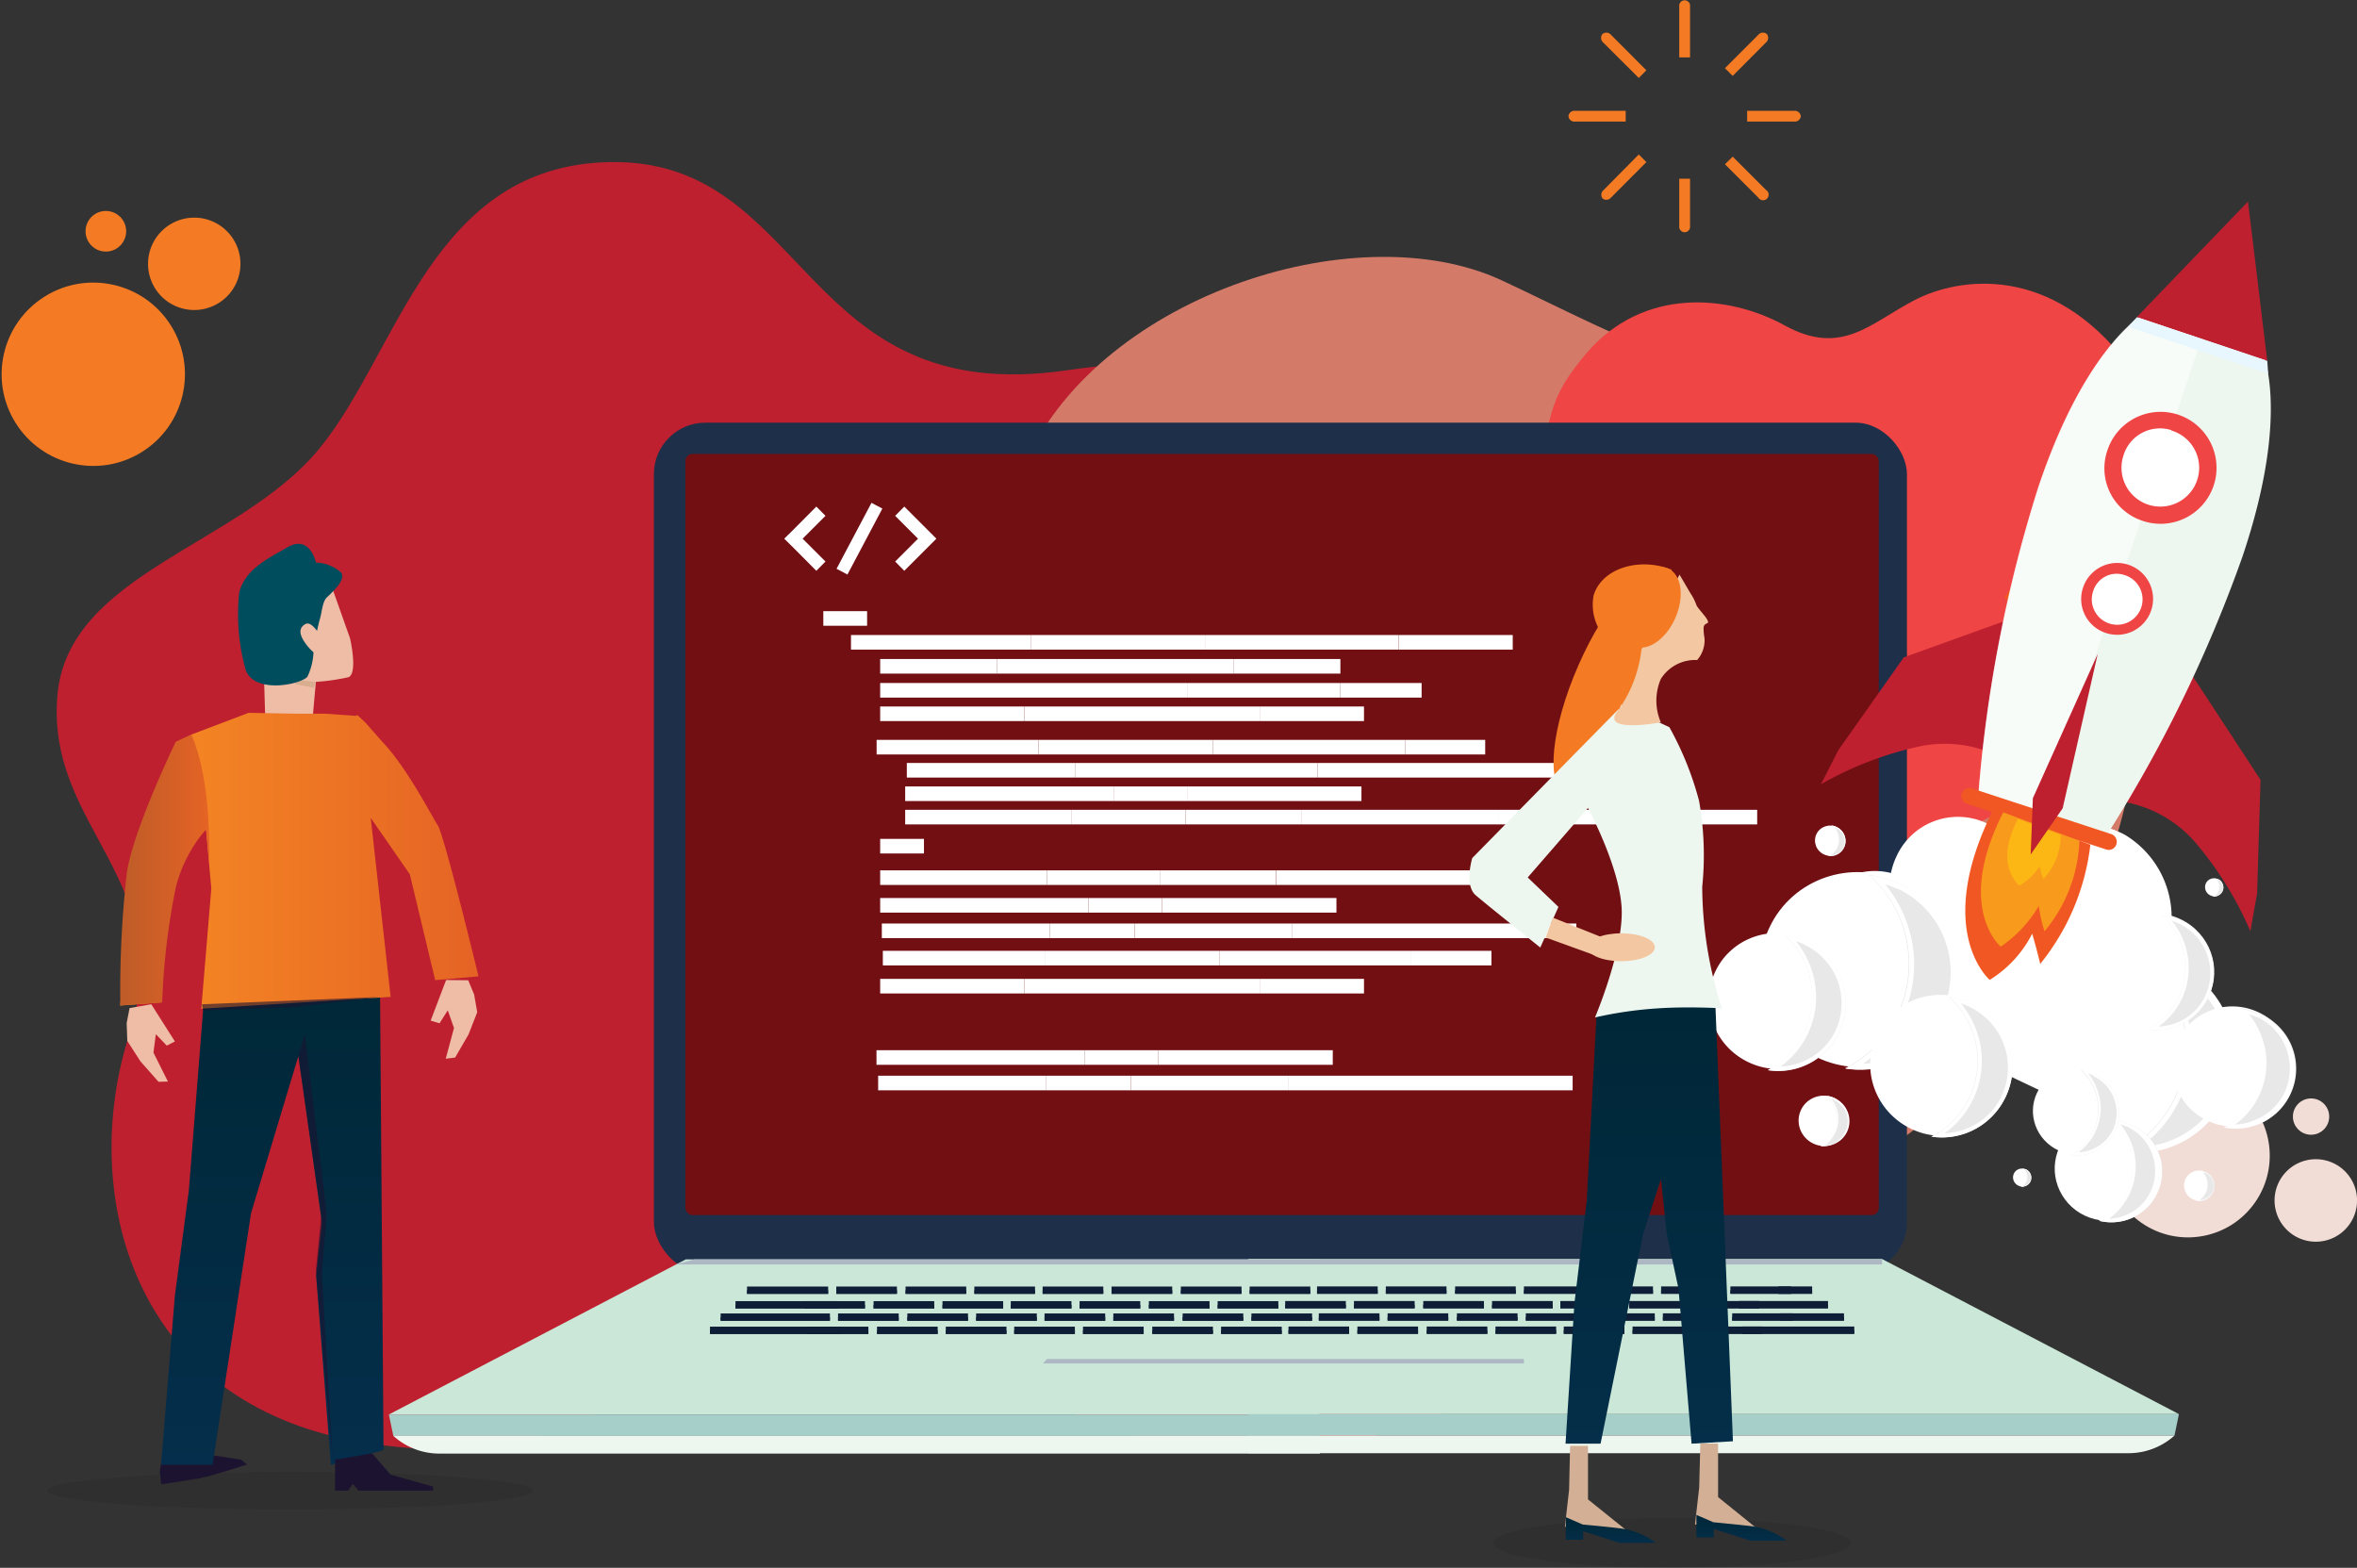 <svg xmlns="http://www.w3.org/2000/svg" xmlns:xlink="http://www.w3.org/1999/xlink" viewBox="0 0 185.71 123.52"><rect x="0" y="0" width="185.71" height="123.52" fill="#333333" stroke="none"/><defs><style>.cls-1{fill:#f47b24;}.cls-2,.cls-24{fill:#be202f;}.cls-3{fill:#d37a69;}.cls-4{fill:#ef4545;}.cls-5{fill:#1d2f49;}.cls-6{fill:#710f13;}.cls-7{fill:#cae7d7;}.cls-8{fill:#a7cfc9;}.cls-9{fill:#eef7ef;}.cls-10{fill:#adb8c4;}.cls-11{fill:#0f1e37;}.cls-12,.cls-27{fill:#fff;}.cls-13{fill:#f2ddd6;}.cls-14{fill:#1d1b1a;opacity:0.14;}.cls-15{fill:#efbca6;}.cls-16{fill:#d9ae90;}.cls-17,.cls-20{fill:#1c1331;}.cls-18{fill:url(#Dégradé_sans_nom_2);}.cls-19{fill:url(#Dégradé_sans_nom_5);}.cls-20,.cls-27{opacity:0.6;}.cls-21{fill:#004d5e;}.cls-22{fill:url(#Dégradé_sans_nom_71);}.cls-23{fill:#e9e8e8;}.cls-24,.cls-29,.cls-30,.cls-31{fill-rule:evenodd;}.cls-25,.cls-29{fill:#f15722;}.cls-26{fill:#205976;}.cls-28{fill:#e8f6fe;}.cls-30{fill:#f89a1c;}.cls-31{fill:#fdb714;}.cls-32{fill:url(#Dégradé_sans_nom_3);}.cls-33{fill:#d3b095;}.cls-34{fill:url(#Dégradé_sans_nom_3-2);}.cls-35{fill:url(#Dégradé_sans_nom_3-3);}.cls-36{fill:#f3c7a1;}</style><linearGradient id="Dégradé_sans_nom_2" x1="21.45" y1="115.4" x2="21.45" y2="77.93" gradientUnits="userSpaceOnUse"><stop offset="0" stop-color="#042e4b"/><stop offset="1" stop-color="#002838"/></linearGradient><linearGradient id="Dégradé_sans_nom_5" x1="9.47" y1="67.81" x2="37.7" y2="67.81" gradientUnits="userSpaceOnUse"><stop offset="0" stop-color="#f78c23"/><stop offset="1" stop-color="#e56325"/></linearGradient><linearGradient id="Dégradé_sans_nom_71" x1="9.47" y1="68.54" x2="16.49" y2="68.54" gradientUnits="userSpaceOnUse"><stop offset="0.06" stop-color="#c05c28"/><stop offset="1" stop-color="#e56325"/></linearGradient><linearGradient id="Dégradé_sans_nom_3" x1="1221.49" y1="113.74" x2="1221.49" y2="78.75" gradientTransform="translate(-1091.55)" gradientUnits="userSpaceOnUse"><stop offset="0" stop-color="#042e49"/><stop offset="1" stop-color="#002737"/></linearGradient><linearGradient id="Dégradé_sans_nom_3-2" x1="-2944.37" y1="121.56" x2="-2944.37" y2="119.53" gradientTransform="matrix(-1, 0, 0, 1, -2817.47, 0)" xlink:href="#Dégradé_sans_nom_3"/><linearGradient id="Dégradé_sans_nom_3-3" x1="-2954.62" y1="121.38" x2="-2954.62" y2="119.35" gradientTransform="matrix(-1, 0, 0, 1, -2817.47, 0)" xlink:href="#Dégradé_sans_nom_3"/></defs><title>Asset 5</title><g id="Layer_2" data-name="Layer 2"><g id="Layer_1-2" data-name="Layer 1"><g id="Layer_124" data-name="Layer 124"><path class="cls-1" d="M12.73,23.36a3.64,3.64,0,1,1,5.15,0A3.65,3.65,0,0,1,12.73,23.36Z"/><circle class="cls-1" cx="8.34" cy="18.22" r="1.6"/><circle class="cls-1" cx="7.21" cy="29.55" r="7.21" transform="matrix(0.85, -0.53, 0.53, 0.85, -14.44, 8.19)"/><path class="cls-2" d="M135.81,54.84c6.14,15.89-.76,62.36-41.07,59.35-11.57-.87-24.47-12.45-34.09-9.9s-14.22,12.39-32.28,9.3-22.15-19.66-18.21-32S3.64,65.34,4.52,54.81C5.33,45.18,18.86,43,25.14,35.37S34,13,48.08,12.77C63.74,12.51,63,32.21,84,29.18,107.25,25.82,128.07,34.79,135.81,54.84Z"/><path class="cls-3" d="M93.22,68.42c17.77,13.5,13.27,33.24,40.47,28.46,18.84-3.31,34.31-22.53,34.79-41.25.36-14.11-4.6-25.5-17.77-24.42s-23.16-4.82-32.38-9.12C106.72,16.69,86.08,23.53,80.56,37S81.08,59.19,93.22,68.42Z"/><path class="cls-4" d="M120.17,39.33c-2.45,5.67-11.55,6.79-13.79,16.87s8.88,24.19,20.3,22.92S138.28,70.6,146,67.8s11.37-1.86,14.46-7.22c2.86-4.95-2.6-7.52,3.74-14.52,2.65-2.92,8.51-10.68,3.45-17.36-6-7.92-13.28-6.88-16.79-5.06s-5.74,4.47-10.24,2-11.14-3-15.59,2.15C121.12,32.37,122.77,33.3,120.17,39.33Z"/><rect class="cls-5" x="51.52" y="33.3" width="98.73" height="67.03" rx="4.05"/><rect class="cls-6" x="54" y="35.76" width="94.03" height="59.97" rx="0.57"/><polygon class="cls-7" points="103.95 99.22 54.03 99.22 30.64 111.44 103.95 111.44 103.95 99.22"/><polygon class="cls-7" points="98.36 99.19 148.29 99.19 171.68 111.41 98.36 111.41 98.36 99.19"/><polygon class="cls-7" points="98.36 105.77 150.79 105.77 143.52 100.46 98.36 100.46 98.36 105.77"/><polygon class="cls-7" points="98.36 110.5 121.86 110.5 119.96 107.04 98.36 107.04 98.36 110.5"/><polygon class="cls-8" points="98.36 113.1 171.33 113.1 171.68 111.41 98.36 111.41 98.36 113.1"/><path class="cls-9" d="M98.36,114.49h69.33a5.42,5.42,0,0,0,3.64-1.39h-73Z"/><polygon class="cls-7" points="103.95 105.8 51.52 105.8 58.8 100.49 103.95 100.49 103.95 105.8"/><polygon class="cls-10" points="53.25 99.62 148.29 99.62 148.29 99.22 54.7 99.22 53.25 99.62"/><polygon class="cls-7" points="103.95 110.53 80.45 110.53 82.36 107.07 103.95 107.07 103.95 110.53"/><polygon class="cls-10" points="82.17 107.42 120.07 107.42 120.07 107.07 82.5 107.07 82.17 107.42"/><polygon class="cls-8" points="103.95 113.13 30.99 113.13 30.64 111.44 103.95 111.44 103.95 113.13"/><path class="cls-9" d="M104,114.52H34.62A5.38,5.38,0,0,1,31,113.13h73Z"/><rect class="cls-11" x="57.95" y="102.51" width="8.08" height="0.57"/><rect class="cls-11" x="57.95" y="102.8" width="8.08" height="0.29"/><rect class="cls-11" x="63.37" y="102.51" width="4.78" height="0.57"/><rect class="cls-11" x="63.37" y="102.8" width="4.78" height="0.29"/><rect class="cls-11" x="68.83" y="102.51" width="4.78" height="0.57"/><rect class="cls-11" x="68.83" y="102.8" width="4.78" height="0.29"/><rect class="cls-11" x="74.26" y="102.51" width="4.78" height="0.57"/><rect class="cls-11" x="74.26" y="102.8" width="4.78" height="0.29"/><rect class="cls-11" x="79.64" y="102.51" width="4.78" height="0.57"/><rect class="cls-11" x="79.64" y="102.8" width="4.78" height="0.29"/><rect class="cls-11" x="85.06" y="102.51" width="4.78" height="0.57"/><rect class="cls-11" x="85.06" y="102.8" width="4.78" height="0.29"/><rect class="cls-11" x="90.52" y="102.51" width="4.78" height="0.57"/><rect class="cls-11" x="90.52" y="102.8" width="4.78" height="0.29"/><rect class="cls-11" x="95.94" y="102.51" width="4.78" height="0.57"/><rect class="cls-11" x="95.94" y="102.8" width="4.78" height="0.29"/><rect class="cls-11" x="101.26" y="102.5" width="4.78" height="0.57"/><rect class="cls-11" x="101.26" y="102.79" width="4.78" height="0.29"/><rect class="cls-11" x="106.68" y="102.5" width="4.78" height="0.57"/><rect class="cls-11" x="106.68" y="102.79" width="4.78" height="0.29"/><rect class="cls-11" x="112.14" y="102.5" width="4.78" height="0.57"/><rect class="cls-11" x="112.14" y="102.79" width="4.78" height="0.29"/><rect class="cls-11" x="117.56" y="102.5" width="4.78" height="0.57"/><rect class="cls-11" x="117.56" y="102.79" width="4.78" height="0.29"/><rect class="cls-11" x="122.94" y="102.5" width="4.78" height="0.57"/><rect class="cls-11" x="122.94" y="102.79" width="4.78" height="0.29"/><rect class="cls-11" x="128.37" y="102.5" width="4.78" height="0.57"/><rect class="cls-11" x="128.37" y="102.79" width="4.78" height="0.29"/><rect class="cls-11" x="133.83" y="102.5" width="4.78" height="0.57"/><rect class="cls-11" x="133.83" y="102.79" width="4.78" height="0.29"/><rect class="cls-11" x="137.02" y="102.5" width="7.01" height="0.57"/><rect class="cls-11" x="137.02" y="102.79" width="7.01" height="0.29"/><rect class="cls-11" x="56.78" y="103.48" width="8.61" height="0.57"/><rect class="cls-11" x="56.78" y="103.77" width="8.61" height="0.29"/><rect class="cls-11" x="66.03" y="103.48" width="4.78" height="0.57"/><rect class="cls-11" x="66.03" y="103.77" width="4.78" height="0.29"/><rect class="cls-11" x="71.49" y="103.48" width="4.78" height="0.57"/><rect class="cls-11" x="71.49" y="103.77" width="4.78" height="0.29"/><rect class="cls-11" x="76.91" y="103.48" width="4.78" height="0.57"/><rect class="cls-11" x="76.91" y="103.77" width="4.78" height="0.29"/><rect class="cls-11" x="82.3" y="103.48" width="4.78" height="0.57"/><rect class="cls-11" x="82.3" y="103.77" width="4.78" height="0.29"/><rect class="cls-11" x="87.72" y="103.48" width="4.78" height="0.57"/><rect class="cls-11" x="87.72" y="103.77" width="4.78" height="0.29"/><rect class="cls-11" x="93.18" y="103.48" width="4.78" height="0.57"/><rect class="cls-11" x="93.18" y="103.77" width="4.78" height="0.29"/><rect class="cls-11" x="98.6" y="103.48" width="4.78" height="0.57"/><rect class="cls-11" x="98.6" y="103.77" width="4.78" height="0.29"/><rect class="cls-11" x="103.91" y="103.47" width="4.78" height="0.57"/><rect class="cls-11" x="103.91" y="103.76" width="4.78" height="0.29"/><rect class="cls-11" x="109.33" y="103.47" width="4.78" height="0.57"/><rect class="cls-11" x="109.33" y="103.76" width="4.78" height="0.29"/><rect class="cls-11" x="114.79" y="103.47" width="4.78" height="0.57"/><rect class="cls-11" x="114.79" y="103.76" width="4.78" height="0.29"/><rect class="cls-11" x="120.22" y="103.47" width="4.78" height="0.57"/><rect class="cls-11" x="120.22" y="103.76" width="4.78" height="0.29"/><rect class="cls-11" x="125.6" y="103.47" width="4.78" height="0.57"/><rect class="cls-11" x="125.6" y="103.76" width="4.78" height="0.29"/><rect class="cls-11" x="131.02" y="103.47" width="4.78" height="0.57"/><rect class="cls-11" x="131.02" y="103.76" width="4.78" height="0.29"/><rect class="cls-11" x="136.48" y="103.47" width="4.78" height="0.57"/><rect class="cls-11" x="136.48" y="103.76" width="4.78" height="0.29"/><rect class="cls-11" x="140.27" y="103.47" width="5.02" height="0.57"/><rect class="cls-11" x="140.27" y="103.76" width="5.02" height="0.29"/><rect class="cls-11" x="55.94" y="104.52" width="10.36" height="0.57"/><rect class="cls-11" x="55.94" y="104.81" width="10.36" height="0.29"/><rect class="cls-11" x="63.64" y="104.52" width="4.78" height="0.57"/><rect class="cls-11" x="63.64" y="104.81" width="4.78" height="0.29"/><rect class="cls-11" x="69.1" y="104.52" width="4.78" height="0.57"/><rect class="cls-11" x="69.1" y="104.81" width="4.78" height="0.29"/><rect class="cls-11" x="74.52" y="104.52" width="4.78" height="0.57"/><rect class="cls-11" x="74.52" y="104.81" width="4.78" height="0.29"/><rect class="cls-11" x="79.91" y="104.52" width="4.78" height="0.57"/><rect class="cls-11" x="79.91" y="104.81" width="4.78" height="0.29"/><rect class="cls-11" x="85.33" y="104.52" width="4.78" height="0.57"/><rect class="cls-11" x="85.33" y="104.81" width="4.78" height="0.29"/><rect class="cls-11" x="90.79" y="104.52" width="4.78" height="0.57"/><rect class="cls-11" x="90.79" y="104.81" width="4.78" height="0.29"/><rect class="cls-11" x="96.21" y="104.52" width="4.78" height="0.57"/><rect class="cls-11" x="96.21" y="104.81" width="4.78" height="0.29"/><rect class="cls-11" x="101.52" y="104.51" width="4.78" height="0.57"/><rect class="cls-11" x="101.52" y="104.8" width="4.78" height="0.29"/><rect class="cls-11" x="106.95" y="104.51" width="4.78" height="0.57"/><rect class="cls-11" x="106.95" y="104.8" width="4.78" height="0.29"/><rect class="cls-11" x="112.41" y="104.51" width="4.78" height="0.57"/><rect class="cls-11" x="112.41" y="104.8" width="4.78" height="0.29"/><rect class="cls-11" x="117.83" y="104.51" width="4.78" height="0.57"/><rect class="cls-11" x="117.83" y="104.8" width="4.78" height="0.29"/><rect class="cls-11" x="123.21" y="104.51" width="4.78" height="0.57"/><rect class="cls-11" x="123.21" y="104.8" width="4.78" height="0.29"/><rect class="cls-11" x="128.63" y="104.51" width="4.78" height="0.57"/><rect class="cls-11" x="128.63" y="104.8" width="4.78" height="0.29"/><rect class="cls-11" x="134.09" y="104.51" width="4.78" height="0.57"/><rect class="cls-11" x="134.09" y="104.8" width="4.78" height="0.29"/><rect class="cls-11" x="137.28" y="104.51" width="8.82" height="0.57"/><rect class="cls-11" x="137.28" y="104.8" width="8.82" height="0.29"/><rect class="cls-11" x="58.86" y="101.36" width="6.39" height="0.57"/><rect class="cls-11" x="58.86" y="101.65" width="6.39" height="0.29"/><rect class="cls-11" x="65.89" y="101.36" width="4.78" height="0.57"/><rect class="cls-11" x="65.89" y="101.65" width="4.78" height="0.29"/><rect class="cls-11" x="71.35" y="101.36" width="4.78" height="0.57"/><rect class="cls-11" x="71.35" y="101.65" width="4.78" height="0.29"/><rect class="cls-11" x="76.77" y="101.36" width="4.78" height="0.57"/><rect class="cls-11" x="76.77" y="101.65" width="4.78" height="0.29"/><rect class="cls-11" x="82.15" y="101.36" width="4.78" height="0.57"/><rect class="cls-11" x="82.15" y="101.65" width="4.78" height="0.29"/><rect class="cls-11" x="87.58" y="101.36" width="4.78" height="0.57"/><rect class="cls-11" x="87.58" y="101.65" width="4.78" height="0.29"/><rect class="cls-11" x="93.04" y="101.36" width="4.78" height="0.57"/><rect class="cls-11" x="93.04" y="101.65" width="4.78" height="0.29"/><rect class="cls-11" x="98.46" y="101.36" width="4.78" height="0.57"/><rect class="cls-11" x="98.46" y="101.65" width="4.78" height="0.29"/><rect class="cls-11" x="103.77" y="101.35" width="4.78" height="0.57"/><rect class="cls-11" x="103.77" y="101.65" width="4.78" height="0.29"/><rect class="cls-11" x="109.19" y="101.35" width="4.78" height="0.57"/><rect class="cls-11" x="109.19" y="101.65" width="4.78" height="0.29"/><rect class="cls-11" x="114.65" y="101.35" width="4.78" height="0.57"/><rect class="cls-11" x="114.65" y="101.65" width="4.78" height="0.29"/><rect class="cls-11" x="120.07" y="101.35" width="4.78" height="0.57"/><rect class="cls-11" x="120.07" y="101.65" width="4.78" height="0.29"/><rect class="cls-11" x="125.46" y="101.35" width="4.78" height="0.57"/><rect class="cls-11" x="125.46" y="101.65" width="4.78" height="0.29"/><rect class="cls-11" x="130.88" y="101.35" width="4.78" height="0.57"/><rect class="cls-11" x="130.88" y="101.65" width="4.78" height="0.29"/><rect class="cls-11" x="136.34" y="101.35" width="4.78" height="0.57"/><rect class="cls-11" x="136.34" y="101.65" width="4.78" height="0.29"/><rect class="cls-11" x="140.13" y="101.35" width="2.65" height="0.57"/><rect class="cls-11" x="140.13" y="101.65" width="2.65" height="0.29"/><rect class="cls-12" x="64.87" y="48.15" width="3.45" height="1.15"/><rect class="cls-12" x="67.05" y="50.03" width="14.2" height="1.15"/><rect class="cls-12" x="81.25" y="50.03" width="13.69" height="1.15"/><rect class="cls-12" x="94.94" y="50.03" width="15.27" height="1.15"/><rect class="cls-12" x="110.22" y="50.03" width="8.97" height="1.15"/><rect class="cls-12" x="69.35" y="51.92" width="9.19" height="1.15"/><rect class="cls-12" x="78.54" y="51.92" width="18.64" height="1.15"/><rect class="cls-12" x="97.18" y="51.92" width="8.43" height="1.15"/><rect class="cls-12" x="69.35" y="53.81" width="24.18" height="1.15"/><rect class="cls-12" x="93.53" y="53.81" width="12.08" height="1.15"/><rect class="cls-12" x="105.61" y="53.81" width="6.4" height="1.15"/><rect class="cls-12" x="69.35" y="55.66" width="11.36" height="1.15"/><rect class="cls-12" x="80.71" y="55.66" width="18.54" height="1.15"/><rect class="cls-12" x="99.25" y="55.66" width="8.22" height="1.15"/><rect class="cls-12" x="69.07" y="58.29" width="12.75" height="1.15"/><rect class="cls-12" x="81.82" y="58.29" width="13.76" height="1.15"/><rect class="cls-12" x="95.58" y="58.29" width="15.13" height="1.15"/><rect class="cls-12" x="110.71" y="58.29" width="6.31" height="1.15"/><rect class="cls-12" x="102.52" y="63.8" width="15.59" height="1.15"/><rect class="cls-12" x="118.11" y="63.8" width="10.52" height="1.15"/><rect class="cls-12" x="128.63" y="63.8" width="9.82" height="1.15"/><rect class="cls-12" x="71.45" y="60.11" width="13.25" height="1.15"/><rect class="cls-12" x="84.7" y="60.11" width="6.67" height="1.15"/><rect class="cls-12" x="91.37" y="60.11" width="12.43" height="1.15"/><rect class="cls-12" x="103.8" y="60.11" width="22.37" height="1.15"/><rect class="cls-12" x="71.32" y="61.96" width="16.42" height="1.15"/><rect class="cls-12" x="87.74" y="61.96" width="5.79" height="1.15"/><rect class="cls-12" x="93.53" y="61.96" width="13.74" height="1.15"/><rect class="cls-12" x="71.32" y="63.8" width="13.13" height="1.15"/><rect class="cls-12" x="84.45" y="63.8" width="8.95" height="1.15"/><rect class="cls-12" x="93.4" y="63.8" width="9.12" height="1.15"/><rect class="cls-12" x="69.35" y="66.09" width="3.45" height="1.15"/><rect class="cls-12" x="64.78" y="41.95" width="5.88" height="0.97" transform="translate(-1.48 82.42) rotate(-62.09)"/><polygon class="cls-12" points="65.04 40.64 64.32 39.91 62.52 41.72 61.79 42.44 62.52 43.16 64.32 44.97 65.04 44.24 63.24 42.44 65.04 40.64"/><polygon class="cls-12" points="70.53 40.64 71.25 39.91 73.06 41.72 73.78 42.44 73.06 43.16 71.25 44.97 70.53 44.24 72.33 42.44 70.53 40.64"/><rect class="cls-12" x="69.35" y="77.12" width="11.36" height="1.15"/><rect class="cls-12" x="80.71" y="77.12" width="18.54" height="1.15"/><rect class="cls-12" x="99.25" y="77.12" width="8.22" height="1.15"/><rect class="cls-12" x="69.56" y="74.91" width="12.75" height="1.15"/><rect class="cls-12" x="82.31" y="74.91" width="13.76" height="1.15"/><rect class="cls-12" x="96.07" y="74.91" width="15.13" height="1.15"/><rect class="cls-12" x="111.2" y="74.91" width="6.31" height="1.15"/><rect class="cls-12" x="100.55" y="68.57" width="15.59" height="1.15"/><rect class="cls-12" x="69.48" y="72.76" width="13.25" height="1.15"/><rect class="cls-12" x="82.73" y="72.76" width="6.67" height="1.15"/><rect class="cls-12" x="89.4" y="72.76" width="12.43" height="1.15"/><rect class="cls-12" x="101.83" y="72.76" width="22.37" height="1.15"/><rect class="cls-12" x="69.35" y="70.75" width="16.42" height="1.15"/><rect class="cls-12" x="85.77" y="70.75" width="5.79" height="1.15"/><rect class="cls-12" x="91.56" y="70.75" width="13.74" height="1.15"/><rect class="cls-12" x="69.35" y="68.57" width="13.13" height="1.15"/><rect class="cls-12" x="82.48" y="68.57" width="8.95" height="1.15"/><rect class="cls-12" x="91.42" y="68.57" width="9.12" height="1.15"/><rect class="cls-12" x="69.19" y="84.75" width="13.25" height="1.15"/><rect class="cls-12" x="82.44" y="84.75" width="6.67" height="1.15"/><rect class="cls-12" x="89.11" y="84.75" width="12.43" height="1.15"/><rect class="cls-12" x="101.54" y="84.75" width="22.37" height="1.15"/><rect class="cls-12" x="69.06" y="82.74" width="16.42" height="1.15"/><rect class="cls-12" x="85.48" y="82.74" width="5.79" height="1.15"/><rect class="cls-12" x="91.27" y="82.74" width="13.74" height="1.15"/><path class="cls-13" d="M179.44,93.39a3.25,3.25,0,1,1,1.83,4.21A3.25,3.25,0,0,1,179.44,93.39Z"/><circle class="cls-13" cx="182.09" cy="87.97" r="1.43"/><circle class="cls-13" cx="172.41" cy="91.06" r="6.44" transform="translate(-0.9 180.41) rotate(-55.12)"/><path class="cls-1" d="M132.31.52v4h.85V.52a.43.43,0,1,0-.85,0Z"/><path class="cls-1" d="M132.31,17.8a.43.43,0,1,0,.85,0V14.08h-.85Z"/><path class="cls-1" d="M123.58,9.16a.47.47,0,0,0,.51.42h4V8.73h-4A.47.47,0,0,0,123.58,9.16Z"/><path class="cls-1" d="M141.37,8.73h-3.71v.85h3.71a.48.48,0,0,0,.52-.42A.48.48,0,0,0,141.37,8.73Z"/><path class="cls-1" d="M126.32,3.35l2.8,2.79.6-.6-2.79-2.8a.48.48,0,0,0-.67-.06A.48.48,0,0,0,126.32,3.35Z"/><path class="cls-1" d="M138.54,15.57a.44.44,0,1,0,.6-.61l-2.62-2.62-.61.6Z"/><path class="cls-1" d="M126.26,15.63a.48.48,0,0,0,.67-.06l2.79-2.8-.6-.6L126.32,15A.48.48,0,0,0,126.26,15.63Z"/><path class="cls-1" d="M138.54,2.74l-2.63,2.63.61.61,2.62-2.63a.48.48,0,0,0,.07-.67A.48.48,0,0,0,138.54,2.74Z"/><ellipse class="cls-14" cx="22.86" cy="117.44" rx="19.13" ry="1.48"/><path class="cls-15" d="M20.77,52.26a6.37,6.37,0,0,1-1.31-4.82c.29-1.36,3.85-2.36,5.06-2.36s1.77,1.57,1.77,1.57l1.29,3.64s.63,2.71-.11,3.06a16.44,16.44,0,0,1-2.58.37l-.31,3.44-3.69-.83Z"/><polygon class="cls-16" points="21.76 51.34 23.31 53.91 24.73 54.19 24.89 53.72 23.4 53.58 21.93 51.34 21.76 51.34"/><path class="cls-17" d="M15.7,116.47c-1.2.21-3,.47-3,.47l-.11-1,.18-1.15,4.19-.11L19,115l.47.38S16.64,116.31,15.7,116.47Z"/><polygon class="cls-18" points="30.22 114.25 26.07 115.4 24.91 100.54 25.37 96.38 23.51 83.2 19.78 95.58 16.75 115.4 12.69 115.4 13.78 102.06 14.88 93.77 16.05 78.99 24.86 78.45 29.94 77.92 30.22 114.25"/><path class="cls-19" d="M37.7,76.92S35,65.75,34.48,65c-.35-.48-2.4-4.54-4.37-6.57l-1.3-1.48-.58-.55a.37.37,0,0,0-.15-.06v.06l-2.43-.17H23.51l-3.92-.07-4.51,1.71-4.55,11L9.47,79.22l3.3-.25-.09-9.8,3.55-3.84L16.65,70l-.79,9.47,14.92-.93-1.67-15,0,.75,3.18,4.59,2,8.34Z"/><polygon class="cls-20" points="25.75 95.67 25.36 100.32 26.21 115 24.89 100.09 25.32 95.72 23.51 83.2 24.02 81.47 25.75 95.67"/><polygon class="cls-17" points="34.12 117.44 28.25 117.44 27.8 116.91 27.43 117.44 26.4 117.44 26.4 115 29.32 114.5 30.77 116.18 34.12 117.12 34.12 117.44"/><polygon class="cls-15" points="13.78 82.05 13.14 82.38 12.28 81.48 12.09 82.93 13.23 85.21 12.49 85.23 11.06 83.61 10.03 82.01 9.98 80.6 10.21 79.42 11.92 79.12 13.78 82.05"/><polygon class="cls-20" points="16 79.61 23.14 79.34 29.8 78.55 15.91 79.12 16 79.61"/><polygon class="cls-15" points="33.93 80.41 34.63 80.62 35.28 79.6 35.77 80.99 35.12 83.41 35.86 83.32 36.92 81.49 37.6 79.75 37.36 78.36 36.89 77.23 35.15 77.21 33.93 80.41"/><path class="cls-21" d="M26.89,45.12a3.14,3.14,0,0,0-2-.8s-.46-2.22-2.23-1.21-3.32,1.78-3.81,3.55a16.33,16.33,0,0,0,.47,6c.57,2.06,4.34,1.29,4.9.66a5,5,0,0,0,.48-1.93,4,4,0,0,1-.63-.7c-.58-.8-.43-1.2-.15-1.43s.55-.22,1.06.44c.07-.32.14-.64.23-.95.17-.6.19-1.37.57-1.71C26.6,46.27,27.18,45.61,26.89,45.12Z"/><path class="cls-22" d="M15.08,57.86l-1.23.58S10.58,65.16,10,68.69a83.62,83.62,0,0,0-.52,10.53l3.3-.25a54.43,54.43,0,0,1,1.08-9.1,11.18,11.18,0,0,1,2.38-4.54l.26,2.83v-.57C16.49,63.92,16.21,60.55,15.08,57.86Z"/><path class="cls-12" d="M169,77.62a7.47,7.47,0,0,0,1.07-1.51,7.6,7.6,0,0,0-2.63-10.33,7.28,7.28,0,0,0-8.68,1.33,5,5,0,0,0-2.34-2.3,5.32,5.32,0,0,0-7,2.67,5.67,5.67,0,0,0-.43,1.3,5.16,5.16,0,0,0-6,2.93,5.1,5.1,0,0,0,2.14,6.88,4.51,4.51,0,0,0,.87.31l17.21,8.19a4.26,4.26,0,0,0,.85.51,5.59,5.59,0,0,0,5-10Z"/><ellipse class="cls-12" cx="146.46" cy="76.39" rx="7.66" ry="7.79" transform="translate(14.53 175.79) rotate(-64.54)"/><path class="cls-23" d="M149.68,69.64a7.76,7.76,0,0,0-2.43-.71,9.39,9.39,0,0,1,2.24,11,9.23,9.23,0,0,1-4.13,4.24,7.64,7.64,0,0,0,4.32-14.51Z"/><path class="cls-12" d="M149.49,70A7.29,7.29,0,0,1,153,79.71,7.05,7.05,0,0,1,149.86,83a7.41,7.41,0,0,1-3.07.81,9.63,9.63,0,0,0,3.81-9.86,9.94,9.94,0,0,0-2.06-4.27,8.48,8.48,0,0,1,1,.37m.19-.39a7.76,7.76,0,0,0-2.43-.71,9.39,9.39,0,0,1,2.24,11,9.23,9.23,0,0,1-4.13,4.24,7.64,7.64,0,0,0,4.32-14.51Z"/><ellipse class="cls-12" cx="140.05" cy="78.87" rx="5.34" ry="5.43" transform="translate(8.64 171.41) rotate(-64.54)"/><path class="cls-23" d="M142.3,74.15a5.58,5.58,0,0,0-1.7-.49,6.53,6.53,0,0,1,1.56,7.66,6.39,6.39,0,0,1-2.87,3,5.33,5.33,0,0,0,3-10.13Z"/><path class="cls-12" d="M142.17,74.43a5.09,5.09,0,0,1,2.46,6.75,4.91,4.91,0,0,1-2.2,2.28,5.17,5.17,0,0,1-2.15.57,6.72,6.72,0,0,0,2.66-6.88,7,7,0,0,0-1.44-3,5.46,5.46,0,0,1,.67.26m.13-.28a5.58,5.58,0,0,0-1.7-.49,6.53,6.53,0,0,1,1.56,7.66,6.39,6.39,0,0,1-2.87,3,5.33,5.33,0,0,0,3-10.13Z"/><ellipse class="cls-12" cx="168.3" cy="82.96" rx="7.66" ry="7.79" transform="translate(21.05 199.26) rotate(-64.54)"/><path class="cls-23" d="M171.52,76.21a8,8,0,0,0-2.43-.71,9.39,9.39,0,0,1,2.24,11,9.18,9.18,0,0,1-4.13,4.24,7.64,7.64,0,0,0,4.32-14.51Z"/><path class="cls-12" d="M171.33,76.61a7.29,7.29,0,0,1,3.54,9.67,7.1,7.1,0,0,1-3.16,3.27,7.35,7.35,0,0,1-3.08.81,9.48,9.48,0,0,0,3.09-3.69,9.65,9.65,0,0,0,.73-6.17,10,10,0,0,0-2.07-4.27,6.49,6.49,0,0,1,1,.38m.19-.4a8,8,0,0,0-2.43-.71,9.39,9.39,0,0,1,2.24,11,9.18,9.18,0,0,1-4.13,4.24,7.64,7.64,0,0,0,4.32-14.51Z"/><ellipse class="cls-12" cx="152.97" cy="83.93" rx="5.54" ry="5.63" transform="translate(11.43 185.97) rotate(-64.54)"/><path class="cls-23" d="M155.3,79.05a5.62,5.62,0,0,0-1.76-.51,6.76,6.76,0,0,1,1.62,7.93,6.65,6.65,0,0,1-3,3.08,5.53,5.53,0,0,0,3.12-10.5Z"/><path class="cls-12" d="M155.17,79.33a5.28,5.28,0,0,1,2.55,7,5.13,5.13,0,0,1-2.28,2.37,5.39,5.39,0,0,1-2.23.58A7,7,0,0,0,156,82.15a7.29,7.29,0,0,0-1.49-3.09q.35.12.69.27m.13-.28a5.62,5.62,0,0,0-1.76-.51,6.76,6.76,0,0,1,1.62,7.93,6.65,6.65,0,0,1-3,3.08,5.53,5.53,0,0,0,3.12-10.5Z"/><ellipse class="cls-12" cx="170.41" cy="76.17" rx="2.81" ry="2.86" transform="translate(28.39 197.29) rotate(-64.54)"/><path class="cls-23" d="M171.59,73.69a2.94,2.94,0,0,0-.89-.27,3.45,3.45,0,0,1,.82,4A3.36,3.36,0,0,1,170,79a2.8,2.8,0,0,0,1.58-5.33Z"/><path class="cls-12" d="M171.53,73.83a2.7,2.7,0,0,1,1.3,3.56,2.61,2.61,0,0,1-1.17,1.2,2.71,2.71,0,0,1-1.13.3,3.5,3.5,0,0,0,1.14-1.36,3.55,3.55,0,0,0,.27-2.27,3.89,3.89,0,0,0-.76-1.57l.35.14m.06-.14a2.94,2.94,0,0,0-.89-.27,3.45,3.45,0,0,1,.82,4A3.36,3.36,0,0,1,170,79a2.8,2.8,0,0,0,1.58-5.33Z"/><ellipse class="cls-12" cx="165.99" cy="92.12" rx="4.04" ry="4.11" transform="translate(11.46 202.39) rotate(-64.54)"/><path class="cls-23" d="M167.69,88.56a4.33,4.33,0,0,0-1.29-.38,4.9,4.9,0,0,1-1,8,4,4,0,0,0,2.28-7.66Z"/><path class="cls-12" d="M167.59,88.76a3.85,3.85,0,0,1,1.86,5.11,3.71,3.71,0,0,1-1.66,1.73,4.15,4.15,0,0,1-1.63.43,5.12,5.12,0,0,0,2-5.21,5.43,5.43,0,0,0-1.09-2.25,4.29,4.29,0,0,1,.5.19m.1-.2a4.33,4.33,0,0,0-1.29-.38,4.9,4.9,0,0,1-1,8,4,4,0,0,0,2.28-7.66Z"/><ellipse class="cls-12" cx="143.72" cy="88.3" rx="1.98" ry="2.01" transform="translate(2.21 180.11) rotate(-64.54)"/><path class="cls-23" d="M144.55,86.56a2,2,0,0,0-.63-.19,2.42,2.42,0,0,1,.58,2.84,2.36,2.36,0,0,1-1.06,1.1,2,2,0,0,0,1.11-3.75Z"/><path class="cls-12" d="M144.5,86.66a1.88,1.88,0,0,1,.92,2.5,1.83,1.83,0,0,1-.82.85,2.15,2.15,0,0,1-.79.21,2.58,2.58,0,0,0,.8-1,2.51,2.51,0,0,0,.18-1.6,2.56,2.56,0,0,0-.53-1.1,1.73,1.73,0,0,1,.24.1m.05-.1a2,2,0,0,0-.63-.19,2.42,2.42,0,0,1,.58,2.84,2.36,2.36,0,0,1-1.06,1.1,2,2,0,0,0,1.11-3.75Z"/><ellipse class="cls-12" cx="175.94" cy="84.02" rx="4.72" ry="4.8" transform="translate(24.45 206.76) rotate(-64.54)"/><path class="cls-23" d="M177.93,79.86a5.24,5.24,0,0,0-1.5-.44,5.73,5.73,0,0,1-1.16,9.39,4.71,4.71,0,0,0,2.66-9Z"/><path class="cls-12" d="M177.81,80.1a4.5,4.5,0,0,1,2.18,6,4.36,4.36,0,0,1-2,2,4.58,4.58,0,0,1-1.89.5,6,6,0,0,0,2.35-6.08,6.32,6.32,0,0,0-1.27-2.63,4.66,4.66,0,0,1,.58.23m.12-.24a5.24,5.24,0,0,0-1.5-.44,5.73,5.73,0,0,1-1.16,9.39,4.71,4.71,0,0,0,2.66-9Z"/><ellipse class="cls-12" cx="169.88" cy="76.51" rx="4.52" ry="4.6" transform="translate(27.77 197) rotate(-64.54)"/><path class="cls-23" d="M171.78,72.52a4.72,4.72,0,0,0-1.44-.41,5.54,5.54,0,0,1,1.32,6.48,5.43,5.43,0,0,1-2.43,2.51,4.52,4.52,0,0,0,2.55-8.58Z"/><path class="cls-12" d="M171.67,72.76a4.3,4.3,0,0,1,2.08,5.71,4.1,4.1,0,0,1-1.86,1.93,4.44,4.44,0,0,1-1.82.48,5.7,5.7,0,0,0,1.83-2.18,5.64,5.64,0,0,0,.42-3.64,5.74,5.74,0,0,0-1.21-2.52,4.33,4.33,0,0,1,.56.22m.11-.24a4.72,4.72,0,0,0-1.44-.41,5.54,5.54,0,0,1,1.32,6.48,5.43,5.43,0,0,1-2.43,2.51,4.52,4.52,0,0,0,2.55-8.58Z"/><ellipse class="cls-12" cx="144.21" cy="66.23" rx="1.19" ry="1.21" transform="translate(22.42 167.97) rotate(-64.54)"/><path class="cls-23" d="M144.71,65.18a1,1,0,0,0-.38-.11,1.45,1.45,0,0,1-.29,2.37,1.19,1.19,0,0,0,.67-2.26Z"/><path class="cls-12" d="M144.68,65.24a1.14,1.14,0,0,1,.55,1.51,1,1,0,0,1-.49.5,1.15,1.15,0,0,1-.48.13,1.47,1.47,0,0,0,.48-.57,1.52,1.52,0,0,0,.12-1,1.62,1.62,0,0,0-.33-.67l.15.06m0-.06a1,1,0,0,0-.38-.11,1.45,1.45,0,0,1-.29,2.37,1.19,1.19,0,0,0,.67-2.26Z"/><ellipse class="cls-12" cx="173.28" cy="93.4" rx="1.19" ry="1.21" transform="translate(14.47 209.71) rotate(-64.54)"/><path class="cls-23" d="M173.79,92.35a1.16,1.16,0,0,0-.38-.11,1.46,1.46,0,0,1,.35,1.71,1.48,1.48,0,0,1-.65.66,1.19,1.19,0,0,0,.68-2.26Z"/><path class="cls-12" d="M173.76,92.41a1.14,1.14,0,0,1,.55,1.51,1.17,1.17,0,0,1-1,.63,1.49,1.49,0,0,0,.59-1.54,1.51,1.51,0,0,0-.32-.66l.15.06m0-.06a1.16,1.16,0,0,0-.38-.11,1.46,1.46,0,0,1,.35,1.71,1.48,1.48,0,0,1-.65.66,1.19,1.19,0,0,0,.68-2.26Z"/><ellipse class="cls-12" cx="163.6" cy="87.57" rx="3.37" ry="3.43" transform="translate(14.2 197.64) rotate(-64.54)"/><path class="cls-23" d="M165,84.6a3.53,3.53,0,0,0-1.07-.31,4.12,4.12,0,0,1,1,4.83A4.05,4.05,0,0,1,163.12,91,3.37,3.37,0,0,0,165,84.6Z"/><path class="cls-12" d="M164.93,84.77A3.23,3.23,0,0,1,166.49,89a3.15,3.15,0,0,1-1.39,1.43,3.2,3.2,0,0,1-1.35.36,4.2,4.2,0,0,0,1.35-1.63,4.16,4.16,0,0,0,.32-2.71,4.38,4.38,0,0,0-.9-1.88,2.9,2.9,0,0,1,.41.16m.09-.17a3.53,3.53,0,0,0-1.07-.31,4.12,4.12,0,0,1,1,4.83A4.05,4.05,0,0,1,163.12,91,3.37,3.37,0,0,0,165,84.6Z"/><ellipse class="cls-12" cx="159.33" cy="92.77" rx="0.71" ry="0.73" transform="translate(7.08 196.75) rotate(-64.54)"/><path class="cls-23" d="M159.63,92.14a.9.9,0,0,0-.22-.06.87.87,0,0,1,.21,1,.94.94,0,0,1-.39.4.72.72,0,0,0,.4-1.36Z"/><path class="cls-12" d="M159.62,92.18a.68.68,0,0,1,.33.9.75.75,0,0,1-.3.31.72.72,0,0,1-.28.07.84.84,0,0,0,.28-.34.89.89,0,0,0,.07-.58,1,1,0,0,0-.19-.39l.09,0m0,0a.9.9,0,0,0-.22-.06.87.87,0,0,1,.21,1,.94.94,0,0,1-.39.4.72.72,0,0,0,.4-1.36Z"/><ellipse class="cls-12" cx="174.47" cy="69.91" rx="0.71" ry="0.73" transform="translate(36.34 197.38) rotate(-64.54)"/><path class="cls-23" d="M174.77,69.28a1,1,0,0,0-.23-.06.87.87,0,0,1,.21,1,.84.84,0,0,1-.39.4.72.72,0,0,0,.41-1.36Z"/><path class="cls-12" d="M174.75,69.32a.68.68,0,0,1,.33.9.69.69,0,0,1-.3.31.64.64,0,0,1-.28.07,1,1,0,0,0,.29-.34.89.89,0,0,0,.06-.58.84.84,0,0,0-.19-.39l.09,0m0,0a1,1,0,0,0-.23-.06.87.87,0,0,1,.21,1,.84.84,0,0,1-.39.4.72.72,0,0,0,.41-1.36Z"/><path class="cls-24" d="M172.35,52.64l5.76,8.8-.27,8.93-.53,3a27.71,27.71,0,0,0-4.22-6.86A9.68,9.68,0,0,0,167,63.12"/><path class="cls-25" d="M165.59,42.87l-3.1-2.26-4.58,6.47,3.1,2.27a1.27,1.27,0,0,0,1.7-.51l2.95-4.16A1.32,1.32,0,0,0,165.59,42.87Z"/><polygon class="cls-26" points="173.84 21.43 177.77 23.19 177.62 23.52 173.69 21.76 173.84 21.43"/><path class="cls-24" d="M159.91,48.22,150,51.79l-5.15,7.3-1.38,2.7A27.36,27.36,0,0,1,151,58.86a9.67,9.67,0,0,1,6.88.93"/><path class="cls-9" d="M178.14,27.4l-4.4-1.47-4.39-1.47s-4.85,2.26-8.76,14a108,108,0,0,0-4.7,24.14l5,1.68,5,1.68a108.23,108.23,0,0,0,10.79-22.09C180.64,32.13,178.14,27.4,178.14,27.4Z"/><path class="cls-12" d="M169,40.22a3.62,3.62,0,1,0-2.18-4.55A3.59,3.59,0,0,0,169,40.22Z"/><path class="cls-27" d="M173.72,25.91l-4.39-1.47s-4.84,2.27-8.76,14a108.08,108.08,0,0,0-4.7,24.14l5,1.68h0Z"/><path class="cls-4" d="M168.72,41a4.41,4.41,0,1,0-2.67-5.54A4.35,4.35,0,0,0,168.72,41Zm2.37-7.08a3.06,3.06,0,1,1-3.79,2A3,3,0,0,1,171.09,33.89Z"/><path class="cls-12" d="M166.16,48.8a1.75,1.75,0,1,0-1.06-2.19A1.71,1.71,0,0,0,166.16,48.8Z"/><path class="cls-12" d="M166,49.17a2.14,2.14,0,1,0-1.29-2.68A2.11,2.11,0,0,0,166,49.17Zm1.14-3.42a1.47,1.47,0,1,1-1.83.94A1.45,1.45,0,0,1,167.18,45.75Z"/><path class="cls-25" d="M166.75,66.52a.63.63,0,0,1-.79.41l-11-3.61a.63.63,0,0,1-.39-.8h0a.64.64,0,0,1,.79-.41l11,3.61a.64.64,0,0,1,.39.8Z"/><polygon class="cls-2" points="168.36 24.98 177.12 15.88 178.64 28.43 168.36 24.98"/><polygon class="cls-28" points="178.71 29.44 167.66 25.74 168.37 24.99 178.64 28.43 178.71 29.44"/><path class="cls-29" d="M157.09,63.7l7.61,2.85a18.22,18.22,0,0,1-3.95,9.39s-.23-1-.63-2.38a9.14,9.14,0,0,1-3.35,3.64S152.24,73.32,157.09,63.7Z"/><path class="cls-30" d="M157.84,64l6,2.24a11.78,11.78,0,0,1-2.75,7.13,10.53,10.53,0,0,1-.45-2,10,10,0,0,1-3,3.21S154,71.53,157.84,64Z"/><path class="cls-4" d="M165.84,49.84a2.83,2.83,0,1,0-1.71-3.56A2.81,2.81,0,0,0,165.84,49.84Zm1.53-4.54a2,2,0,1,1-2.44,1.25A1.93,1.93,0,0,1,167.37,45.3Z"/><path class="cls-31" d="M159,64.52l3.36,1.26A5,5,0,0,1,161,69.25a5.91,5.91,0,0,1-.3-1,4.63,4.63,0,0,1-1.59,1.52S157.05,68.18,159,64.52Z"/><polygon class="cls-24" points="165.28 51.52 162.52 63.68 160 67.32 160.17 62.89 165.28 51.52"/><ellipse class="cls-14" cx="131.73" cy="121.56" rx="14.1" ry="1.96"/><ellipse class="cls-1" cx="127.22" cy="53.69" rx="9.65" ry="3.12" transform="translate(26.97 148.64) rotate(-66.33)"/><polygon class="cls-32" points="136.54 113.55 133.28 113.74 132.25 101.52 131.32 97.19 130.87 92.89 129.46 97.23 126.11 113.74 123.35 113.74 124.05 102.68 125.02 94.62 125.8 79.79 131.72 79.26 135.14 78.75 136.54 113.55"/><polygon class="cls-33" points="123.3 120.28 128.5 120.85 125.12 118.13 125.12 113.91 123.71 113.91 123.63 117.38 123.3 120.28"/><path class="cls-34" d="M124.71,120.11s2.11.19,3,.31a5.81,5.81,0,0,1,2.76,1.14h-2.85l-2.88-.92v.67h-1.37v-1.78Z"/><polygon class="cls-33" points="133.55 120.1 138.75 120.68 135.37 117.95 135.37 113.73 133.97 113.73 133.88 117.2 133.55 120.1"/><path class="cls-35" d="M135,119.93s2.11.2,3,.31a5.81,5.81,0,0,1,2.76,1.14h-2.85l-2.88-.92v.67h-1.37v-1.78Z"/><path class="cls-9" d="M125.09,63.61l2.64-8.09,3.8,1.77a25,25,0,0,1,2.34,5.8,24.51,24.51,0,0,1,.25,6.77,31.42,31.42,0,0,0,1.55,9.58s-2.6-.16-5,0a31,31,0,0,0-5,.72s2.1-4.93,2.11-8.25S125.09,63.61,125.09,63.61Z"/><path class="cls-9" d="M116,67.6l11.52-11.72a4.48,4.48,0,0,1,1,3.56c-.28,2.32-3.36,4.17-3.36,4.17l-4.79,5.52,2.42,2.32-1.43,3.2s-4.17-3.33-5.09-4.12S116,67.6,116,67.6Z"/><path class="cls-36" d="M129.33,51.18l3-5.91.85,1.45a4.21,4.21,0,0,1,.48.94c.1.32,1.22,1.33.84,1.45a.38.38,0,0,0-.27.31,4,4,0,0,0,.07.85,2.36,2.36,0,0,1-.58,1.73,3.19,3.19,0,0,0-2.86,1.49,4.32,4.32,0,0,0,0,3.42s-5,.94-3.33-1A10.2,10.2,0,0,0,129.33,51.18Z"/><ellipse class="cls-1" cx="130.09" cy="47.85" rx="3.34" ry="2.08" transform="translate(34.08 147.82) rotate(-66.35)"/><polygon class="cls-36" points="125.65 75.26 121.78 73.86 122.36 72.3 126.08 73.79 125.65 75.26"/><ellipse class="cls-36" cx="127.74" cy="74.63" rx="2.65" ry="1.1"/><path class="cls-1" d="M131.12,44.68a6.32,6.32,0,0,1,.61.22A10,10,0,0,0,128,50.31c-.09.31-.17.63-.23.94a4,4,0,0,1-2.21-4.33C126.12,45,128.61,44,131.12,44.68Z"/></g></g></g></svg>